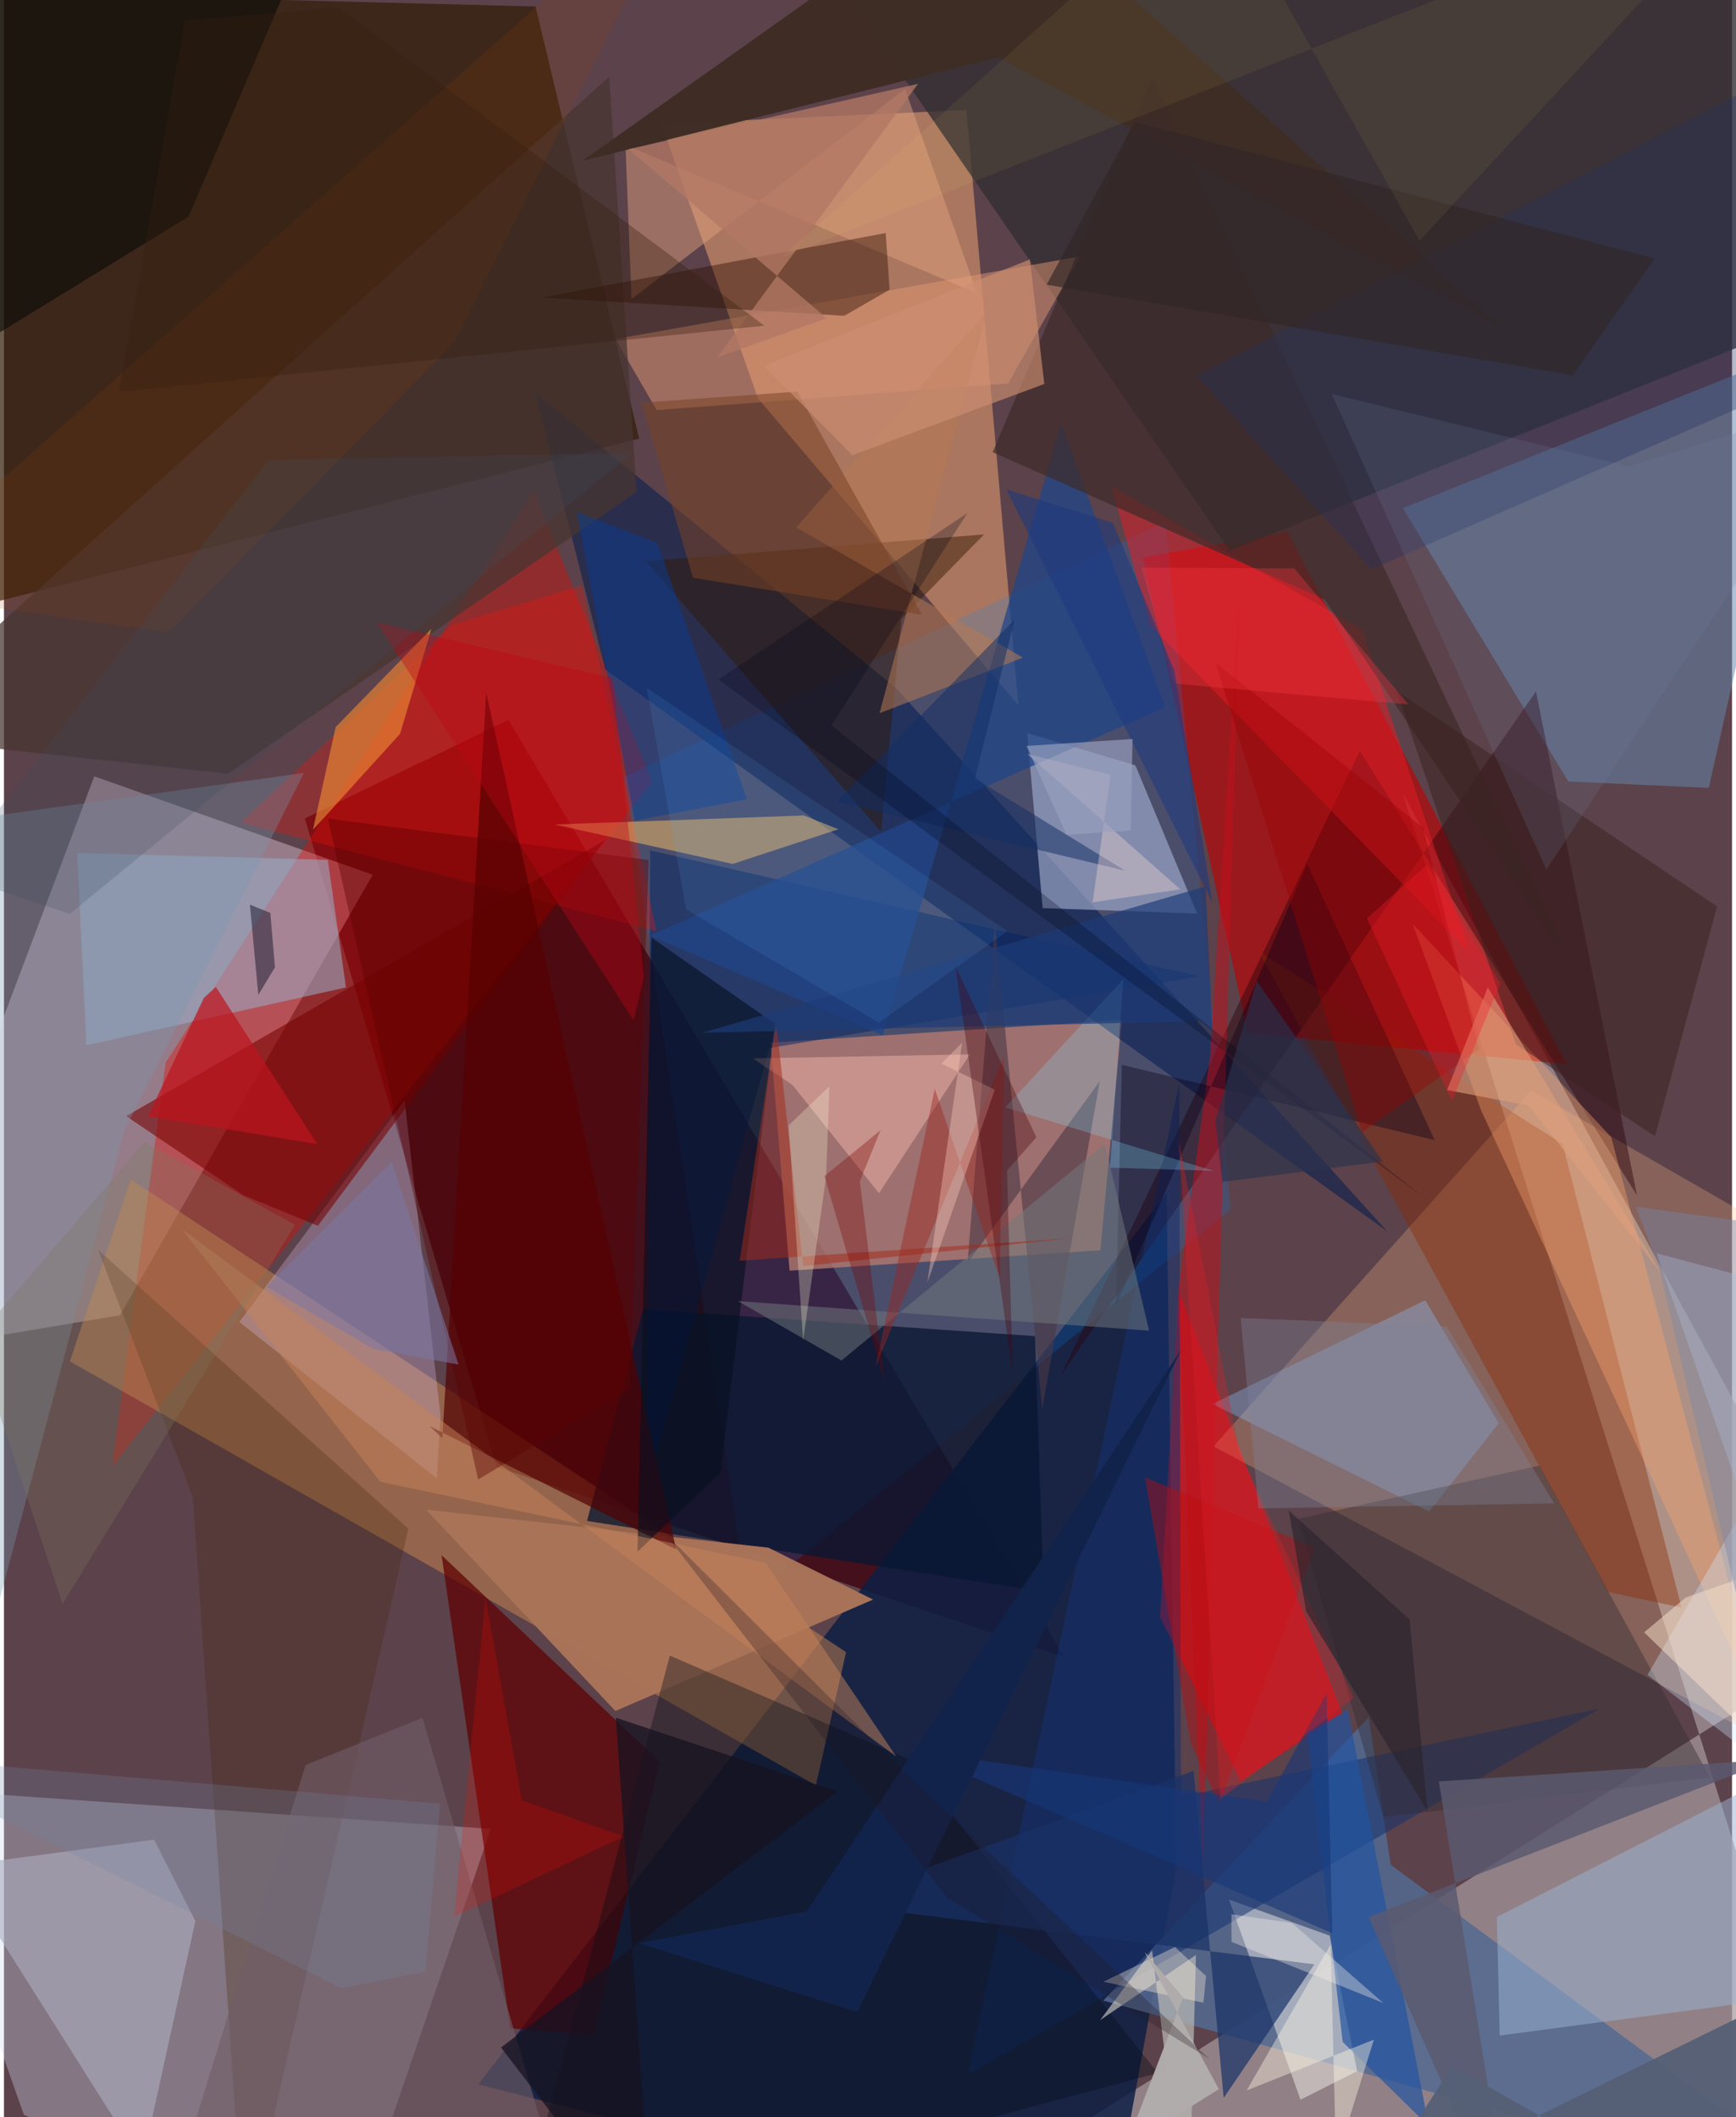 <svg xmlns="http://www.w3.org/2000/svg" width="228" height="278" viewBox="0 0 836 1024"><path fill="#5c424a" d="M0 0h836v1024H0z"/><path fill="#a59a9d" fill-opacity=".722" d="M676.716 383.65L898 1086l-459.332-6.936L898 789.877z"/><path fill="#400713" fill-opacity=".839" d="M145.528 395.866l92.808 313.563 274.668 92.087L244.07 348.153z"/><path fill="#ffe6fa" fill-opacity=".357" d="M-62 655.955L43.706 375.498l134.697 47.587L56.152 636.112z"/><path fill="#d9966d" fill-opacity=".62" d="M490.738 341.076l-25.12-287.877-147.485 6.773 46.629 132.661z"/><path fill="#0c1e44" fill-opacity=".839" d="M533.842 1086l-304.377-77.897L562.432 577.16l4.693 326.113z"/><path fill="#d1dcee" fill-opacity=".341" d="M-46.113 864.984L9.642 1022.88l157.06 63.12 68.838-201.43z"/><path fill="#311c08" fill-opacity=".718" d="M307.282 212.14L-62 305.813-27.51-4.13l284.65 7.273z"/><path fill="#bf0000" fill-opacity=".624" d="M551.008 269.6l50.742 230.011 154.272 15.135-135.28-257.684z"/><path fill="#e90900" fill-opacity=".373" d="M313.515 378.199l-57.123-140.786-178.196 276.55-25.88 195.408z"/><path fill="#0389ff" fill-opacity=".18" d="M300.051 375.734l59.678 398.075 233.735-188.914-31.407-332.691z"/><path fill="#b77b70" fill-opacity=".765" d="M540.857 493.31l-10.478 111.394-150.317 9.885-9.195-110.251z"/><path fill="#d68d4f" fill-opacity=".463" d="M31.895 658.43l29.413-87.994 346.088 228.648-14.636 64.446z"/><path fill="#f70612" fill-opacity=".576" d="M647.46 828.82L568.2 624.236l-8.903 157.84 38.994 79.396z"/><path fill="#ffbf88" fill-opacity=".259" d="M585.134 699.556L898 866.264 879.22 608.07l-140.421-80.655z"/><path fill="#322e32" fill-opacity=".792" d="M384.275-36.383L898-45.87l-34.827 204.115-270.123 108.18z"/><path fill="#536a91" fill-opacity=".855" d="M660.223 830.525L531.851 967.587 898 1069.654 670.849 901.906z"/><path fill="#6587ae" fill-opacity=".518" d="M676.767 245.808l196-78.728-48.026 213.997-67.97-3.087z"/><path fill="#001c4f" fill-opacity=".533" d="M290.928 323.758l-33.953-133.8 174.838 143.08 237.346 262.5z"/><path fill="#5f0000" fill-opacity=".722" d="M211.708 752.17l105.475 99.928-31.89 132.217-40.358-3.276z"/><path fill="#a1abce" fill-opacity=".647" d="M502.478 439.212l74.753 2.666-29.88-71.698-52.341-15.64z"/><path fill="#091732" fill-opacity=".765" d="M498.816 646.235L309.17 633.25l-27.088 102.374 220.884 34.318z"/><path fill="#dac4ed" fill-opacity=".298" d="M113.861 639.385l95.559 75.718 1.772-30.233-17.383-152.658z"/><path fill="#29030c" fill-opacity=".439" d="M655.902 363.088l134.11 215.087-48.868-243.787-229.916 330.878z"/><path fill="#8e2800" fill-opacity=".396" d="M754.027 553.255l-146.869-92.96 168.805 309.704 35.585 7.514z"/><path fill="#fffef7" fill-opacity=".439" d="M627.229 1015.54l-34.568-96.768 48.7 17.422 13.277 65.534z"/><path fill="#9aaec8" fill-opacity=".549" d="M156.67 415.871l-121.234-3.326 4.433 93.027 125.587-27.978z"/><path fill="#133271" fill-opacity=".537" d="M466.137 1003.666L771.96 826.437 569.4 868.916l-.836-344.789z"/><path fill="#8cc0f9" fill-opacity=".349" d="M689.464 731.133L584.64 679.06l102.915-50.185 35.568 59.505z"/><path fill="#002262" fill-opacity=".478" d="M370.275 506.906l-59.295 213.38 1.662-308.988 265.95 60.9z"/><path fill="#e19774" fill-opacity=".502" d="M295.841 163.966l224.805-39.961-34.872 61.49-169.988 12.856z"/><path fill="#adadc0" fill-opacity=".62" d="M72.601 889.79l20.002 39.341-25.721 117.172-90.715-143.588z"/><path fill="#a97359" fill-opacity=".98" d="M369.784 748.54l-165.587-18.37 91.614 97.392 124.65-53.911z"/><path fill="#f61307" fill-opacity=".302" d="M216.743 302.243L114.48 397.86l201.208 52.486-35.977-167.142z"/><path fill="#e51c25" fill-opacity=".506" d="M554.403 302.407L709.05 460.722l-52.198-156.23-121.132-69.46z"/><path fill="#030b17" fill-opacity=".365" d="M246.277 1086l311.983-83.334-121.029-151.95-115.1-49.959z"/><path fill="#9cb2d2" fill-opacity=".51" d="M722.22 927.186L898 837.429l-43.649 129.74-130.766 17.362z"/><path fill="#700" fill-opacity=".573" d="M290.806 406.301L151.867 592.865l-35.971-14.732-56.782-38.304z"/><path fill="#473632" fill-opacity=".737" d="M306.037 237.939L108.415 374.235-62 355.672l354.81-318.56z"/><path fill="#520101" fill-opacity=".694" d="M325.217 749.459l-119.324-59.717 6.193 5.845 21.187-360.593z"/><path fill="#322c31" fill-opacity=".416" d="M626.137 734.62l116.66-25.796 82.502 150.83-157.95 19.249z"/><path fill="#ffc366" fill-opacity=".478" d="M403.674 401.08l-51.13 16.773-86.175-19.069 120.507-4.375z"/><path fill="#214688" fill-opacity=".753" d="M561.697 342.027L511.45 204.815l-86.318 296.011-112.56-48.319z"/><path fill="#321700" fill-opacity=".455" d="M474.136 258.493L310.58 271.43l113.74 130.853 9.827-102.956z"/><path fill="#43270d" fill-opacity=".275" d="M195.637 739.408L116.257 1086 91.425 724.172 45.603 604.6z"/><path fill="#4a3744" fill-opacity=".616" d="M479.347 447.433l-13.2 163.48 63.979-87.983-27.831 158.395z"/><path fill="#fca66b" fill-opacity=".376" d="M714.612 537.038L852.82 834.814l-75.274-284.81-96.06-103.163z"/><path fill="#d0e8ff" fill-opacity=".337" d="M898 632.28L795.104 810.072 898 889.216l-98.555-283.019z"/><path fill="#e5a382" fill-opacity=".459" d="M435.927 43.037L303.606 144.608l-2.954-74.465 170.087 71.697z"/><path fill="#2b0d01" fill-opacity=".424" d="M260.312 143.872l166.249-31.158 1.896 27.405-21.946 12.624z"/><path fill="#0b0d09" fill-opacity=".643" d="M89.333 104.742l63.723-149.216L-51.304-62-27.1 176.17z"/><path fill="#3f2d25" fill-opacity=".98" d="M726.733 159.897L476.878-62 279.788 77.846l201.287-50.099z"/><path fill="#febcb1" fill-opacity=".447" d="M467.26 509.963l-104.943 1.943 19.16 12.865 41.835 52.367z"/><path fill="#c30f1b" fill-opacity=".506" d="M567.885 625.324l15.48-113.239 14.32-224.419-17.673 614.454z"/><path fill="#e78233" fill-opacity=".675" d="M149.478 401.363l10.972-49.68 46.397-47.643-15.227 50.893z"/><path fill="#bab8b4" fill-opacity=".71" d="M555.434 943.305l-25.154 33.773 46.372-31.522-3.7 140.444z"/><path fill="#173267" fill-opacity=".694" d="M633.965 950.076L399.527 920.59l175.968-64.088 14.578 158.218z"/><path fill="#060f1f" fill-opacity=".612" d="M306.48 750.519l40.2-38.38 26.303-217.012-59.73-41.629z"/><path fill="#08001a" fill-opacity=".373" d="M630.52 417.88l-92.546 213.565 2.83-116.44 151.352 36.448z"/><path fill="#3d2a29" fill-opacity=".69" d="M478.3 218.706l160.604 71.215 121.032 179.994L555.543 37.54z"/><path fill="#083d94" fill-opacity=".478" d="M305.2 396.966l-28.183-149.44 39.182 15.246 43.208 123.783z"/><path fill="#7998b2" fill-opacity=".329" d="M145.128 373.838L58.279 546.679-62 998.875V402.466z"/><path fill="#727b7e" fill-opacity=".51" d="M553.99 643.595l-21.434-90.4L405.157 658.03l-50.13-28.74z"/><path fill="#715e67" fill-opacity=".604" d="M202.497 830.827l-56.611 22.86L73.956 1086l193.41-33.669z"/><path fill="#2253a1" fill-opacity=".686" d="M650.065 826.774l39.242 201.56-41.66-40.712-17.112-149.15z"/><path fill="#b57952" fill-opacity=".541" d="M423.569 344.98l52.095-194.519L383.261 255.1l109.715 62.969z"/><path fill="#243363" fill-opacity=".329" d="M898 171.596L661.455 275.393l-84.373-93.637L893.255 17.411z"/><path fill="#5b5a6f" fill-opacity=".827" d="M660.157 927.192L730.35 1086l-36.21-224.395 161.48-10.573z"/><path fill="#3a201f" fill-opacity=".506" d="M828.748 438.4l-30.024 111.201-67.3-44.452-57.701-170.986z"/><path fill="#fff8e5" fill-opacity=".408" d="M662.747 986.487l-18.336 58.679-2.582-104.706-40.665 70.625z"/><path fill="#bd141e" fill-opacity=".706" d="M69.66 539.926l81.9 13.42-49.042-75.97-5.8 5.243z"/><path fill="#7a4226" fill-opacity=".522" d="M333.35 279.468l-24.881-84.733 75.29-5.31 60.374 107.906z"/><path fill="#9a4200" fill-opacity=".149" d="M331.538-62L217.632 165.813 79.778 305.9-62 285.692z"/><path fill="#a42c19" fill-opacity=".518" d="M515.543 598.938l-128.909 13.448-13.058-117.885-17.648 115.242z"/><path fill="#cb8d70" fill-opacity=".659" d="M367.713 177.034l128.594-51.575 6.978 60.255-92.822 34.457z"/><path fill="#c5825b" fill-opacity=".502" d="M368.506 755.892l-186.418-39.158L86.092 594.5 431.69 849.607z"/><path fill="#89e5ff" fill-opacity=".247" d="M484.439 535.617l100.744 30.694-50.086-1.576 6.373-91.069z"/><path fill="#556076" fill-opacity=".953" d="M658.773 1064.282l180.071-88.309L854.256 1086l-153.662-86.588z"/><path fill="#112e65" fill-opacity=".51" d="M402.905 387.667l139.513 33.463-72.662-44.607 19.189-76.841z"/><path fill="#1d3b78" fill-opacity=".678" d="M578.535 493.896l-240.619 5.609 243.373-70.785 3.277 69.777z"/><path fill="#5b0000" fill-opacity=".396" d="M302.75 671.705l9.16-255.757-155.216-20.03 72.722 319.643z"/><path fill="#bf0a0e" fill-opacity=".42" d="M587.968 872.496l46.203-124.062-82.169-33.851 22.19 128.868z"/><path fill="#9c0000" fill-opacity=".369" d="M713.541 507.511l-56.532 40.047-70.957-227.117 100.456 79.897z"/><path fill="#ebd1d0" fill-opacity=".408" d="M569.058 430.127l-42.406 6.307 8.701-61.608-40.3-10.167z"/><path fill="#7c795e" fill-opacity=".29" d="M-14.07 648.188l82.157-96.006 72.693 40.234L28.355 775.798z"/><path fill="#fa3842" fill-opacity=".333" d="M566.198 330.614l-15.938-56.11 73.99.442 55.232 65.753z"/><path fill="#020015" fill-opacity=".427" d="M128.859 441.549l2.24 26.305-8.049 13.341-4.069-43.648z"/><path fill="#171322" fill-opacity=".761" d="M403.167 866.492l-107.149-35.71L314.033 1086l-73.581-95.705z"/><path fill="#faecda" fill-opacity=".376" d="M531.833 958.516l34.675-16.818 15.03 14.048-1.279 12.882z"/><path fill="#9b2820" fill-opacity=".447" d="M483.827 510.803l-62.222 150.322 28.708-134.456 31.35 91.707z"/><path fill="#b27864" fill-opacity=".769" d="M398.04 153.95l-52.977 18.902 97.143-132.298L302.22 72.163z"/><path fill="#163879" fill-opacity=".6" d="M642.599 935.046l-2.733-116.05-28.976 52.42-171.69-24.74z"/><path fill="#be0617" fill-opacity=".38" d="M304.609 493.578l4.992-21.129-15.083-144.445-114.17-26.979z"/><path fill="#fef5ec" fill-opacity=".345" d="M623.09 930.063l44.189 38.71-73.402-29.567-.054-13.324z"/><path fill="#fdcdbe" fill-opacity=".376" d="M446.723 620.321l16.828-116.05-9.991 10.156 25.785 12.65z"/><path fill="#7489a9" fill-opacity=".247" d="M163.23 961.674L-62 849.131l273.014 23.251-7.123 81.27z"/><path fill="#6d7f9d" fill-opacity=".184" d="M746.195 420.634L898 190.804l-112.002 34.799-143.675-35.059z"/><path fill="#7c78a6" fill-opacity=".545" d="M187.582 561.906l-60.606 60.447 51.734 30.065 41.219 7.583z"/><path fill="#490009" fill-opacity=".341" d="M499.452 550.068l-14.209 16.086 2.82 98.896-27.712-197.614z"/><path fill="#f7dfca" fill-opacity=".51" d="M898 890.391L793.445 789.51l20.126-16.832L898 743.134z"/><path fill="#000718" fill-opacity=".263" d="M685.984 578.483L345.672 328.646l120.407-80.516-65.722 102.695z"/><path fill="#de9e7a" fill-opacity=".608" d="M801.523 615.473l-83.69-137.9-19.696 49.66 39.367 7.444z"/><path fill="#59b1ff" fill-opacity=".114" d="M329.954 439.828L310.94 332.674l174.558 117.712-62.22 44.2z"/><path fill="#fb0c00" fill-opacity=".204" d="M299.7 888.25l-81.937 38.838 15.19-154.247 17.575 97.83z"/><path fill="#1f397e" fill-opacity=".596" d="M584.635 436.63l-99.732-199.912 51.62 16.23 29.662 71.413z"/><path fill="#13244c" fill-opacity=".996" d="M412.735 973.089l156.808-320.324L388.438 924.48l-81.322 15.303z"/><path fill="#312728" fill-opacity=".659" d="M547.079 58.961l251.49 66.075-39.628 56.505-254.544-43.856z"/><path fill="#3b4e5e" fill-opacity=".224" d="M303.617 219.162L31.84 442.03l-58.36-19.568L128.023 222.43z"/><path fill="#f4f2d2" fill-opacity=".298" d="M386.62 648.447l-7.006-104.134 19.7-18.912-1.56 43.662z"/><path fill="#341f11" fill-opacity=".345" d="M87.448 9.865l74.452-6.22L367.878 157.53 55.662 189.52z"/><path fill="#ffeb6c" fill-opacity=".063" d="M376.662 124.22L584.572-62l100.215 178.426L850.116-62z"/><path fill="#7688ab" fill-opacity=".424" d="M872.5 916.915l-71.735-303.52-11.285-29.706L898 598.309z"/><path fill="#db2127" fill-opacity=".341" d="M588.522 870.057l-20.191-318.472 29.354 150.828 55.346 118.842z"/><path fill="#790000" fill-opacity=".325" d="M396.946 568.86l27.161-22.244-10.073 24.697 11.911 96.46z"/><path fill="#b0acac" fill-opacity=".988" d="M542.53 1038.733l27.915-72.697-18.58-21.856 35.857 66.26z"/><path fill="#211621" fill-opacity=".282" d="M456.344 917.966L319.6 741.444l121.087 120.665L583.17 995.807z"/><path fill="#2a324e" fill-opacity=".643" d="M586.022 541.928l20.052-67.384 60.974 87.2-77.641 9.938z"/><path fill="#99a0bf" fill-opacity=".667" d="M494.706 360.778l51.263-3.356-.903 44.222-31.031 2.152z"/><path fill="#7f859a" fill-opacity=".365" d="M698.025 641.565l-99.728-4.118 8.58 92.124 143.063-2.462z"/><path fill="#f41827" fill-opacity=".337" d="M723.89 475.565l-35.572-57.261-28.958 25.848 41.116 88.478z"/><path fill="#2b242d" fill-opacity=".655" d="M688.656 876.023l-58.696-96.71-8.407-48.73 58.465 52.696z"/></svg>